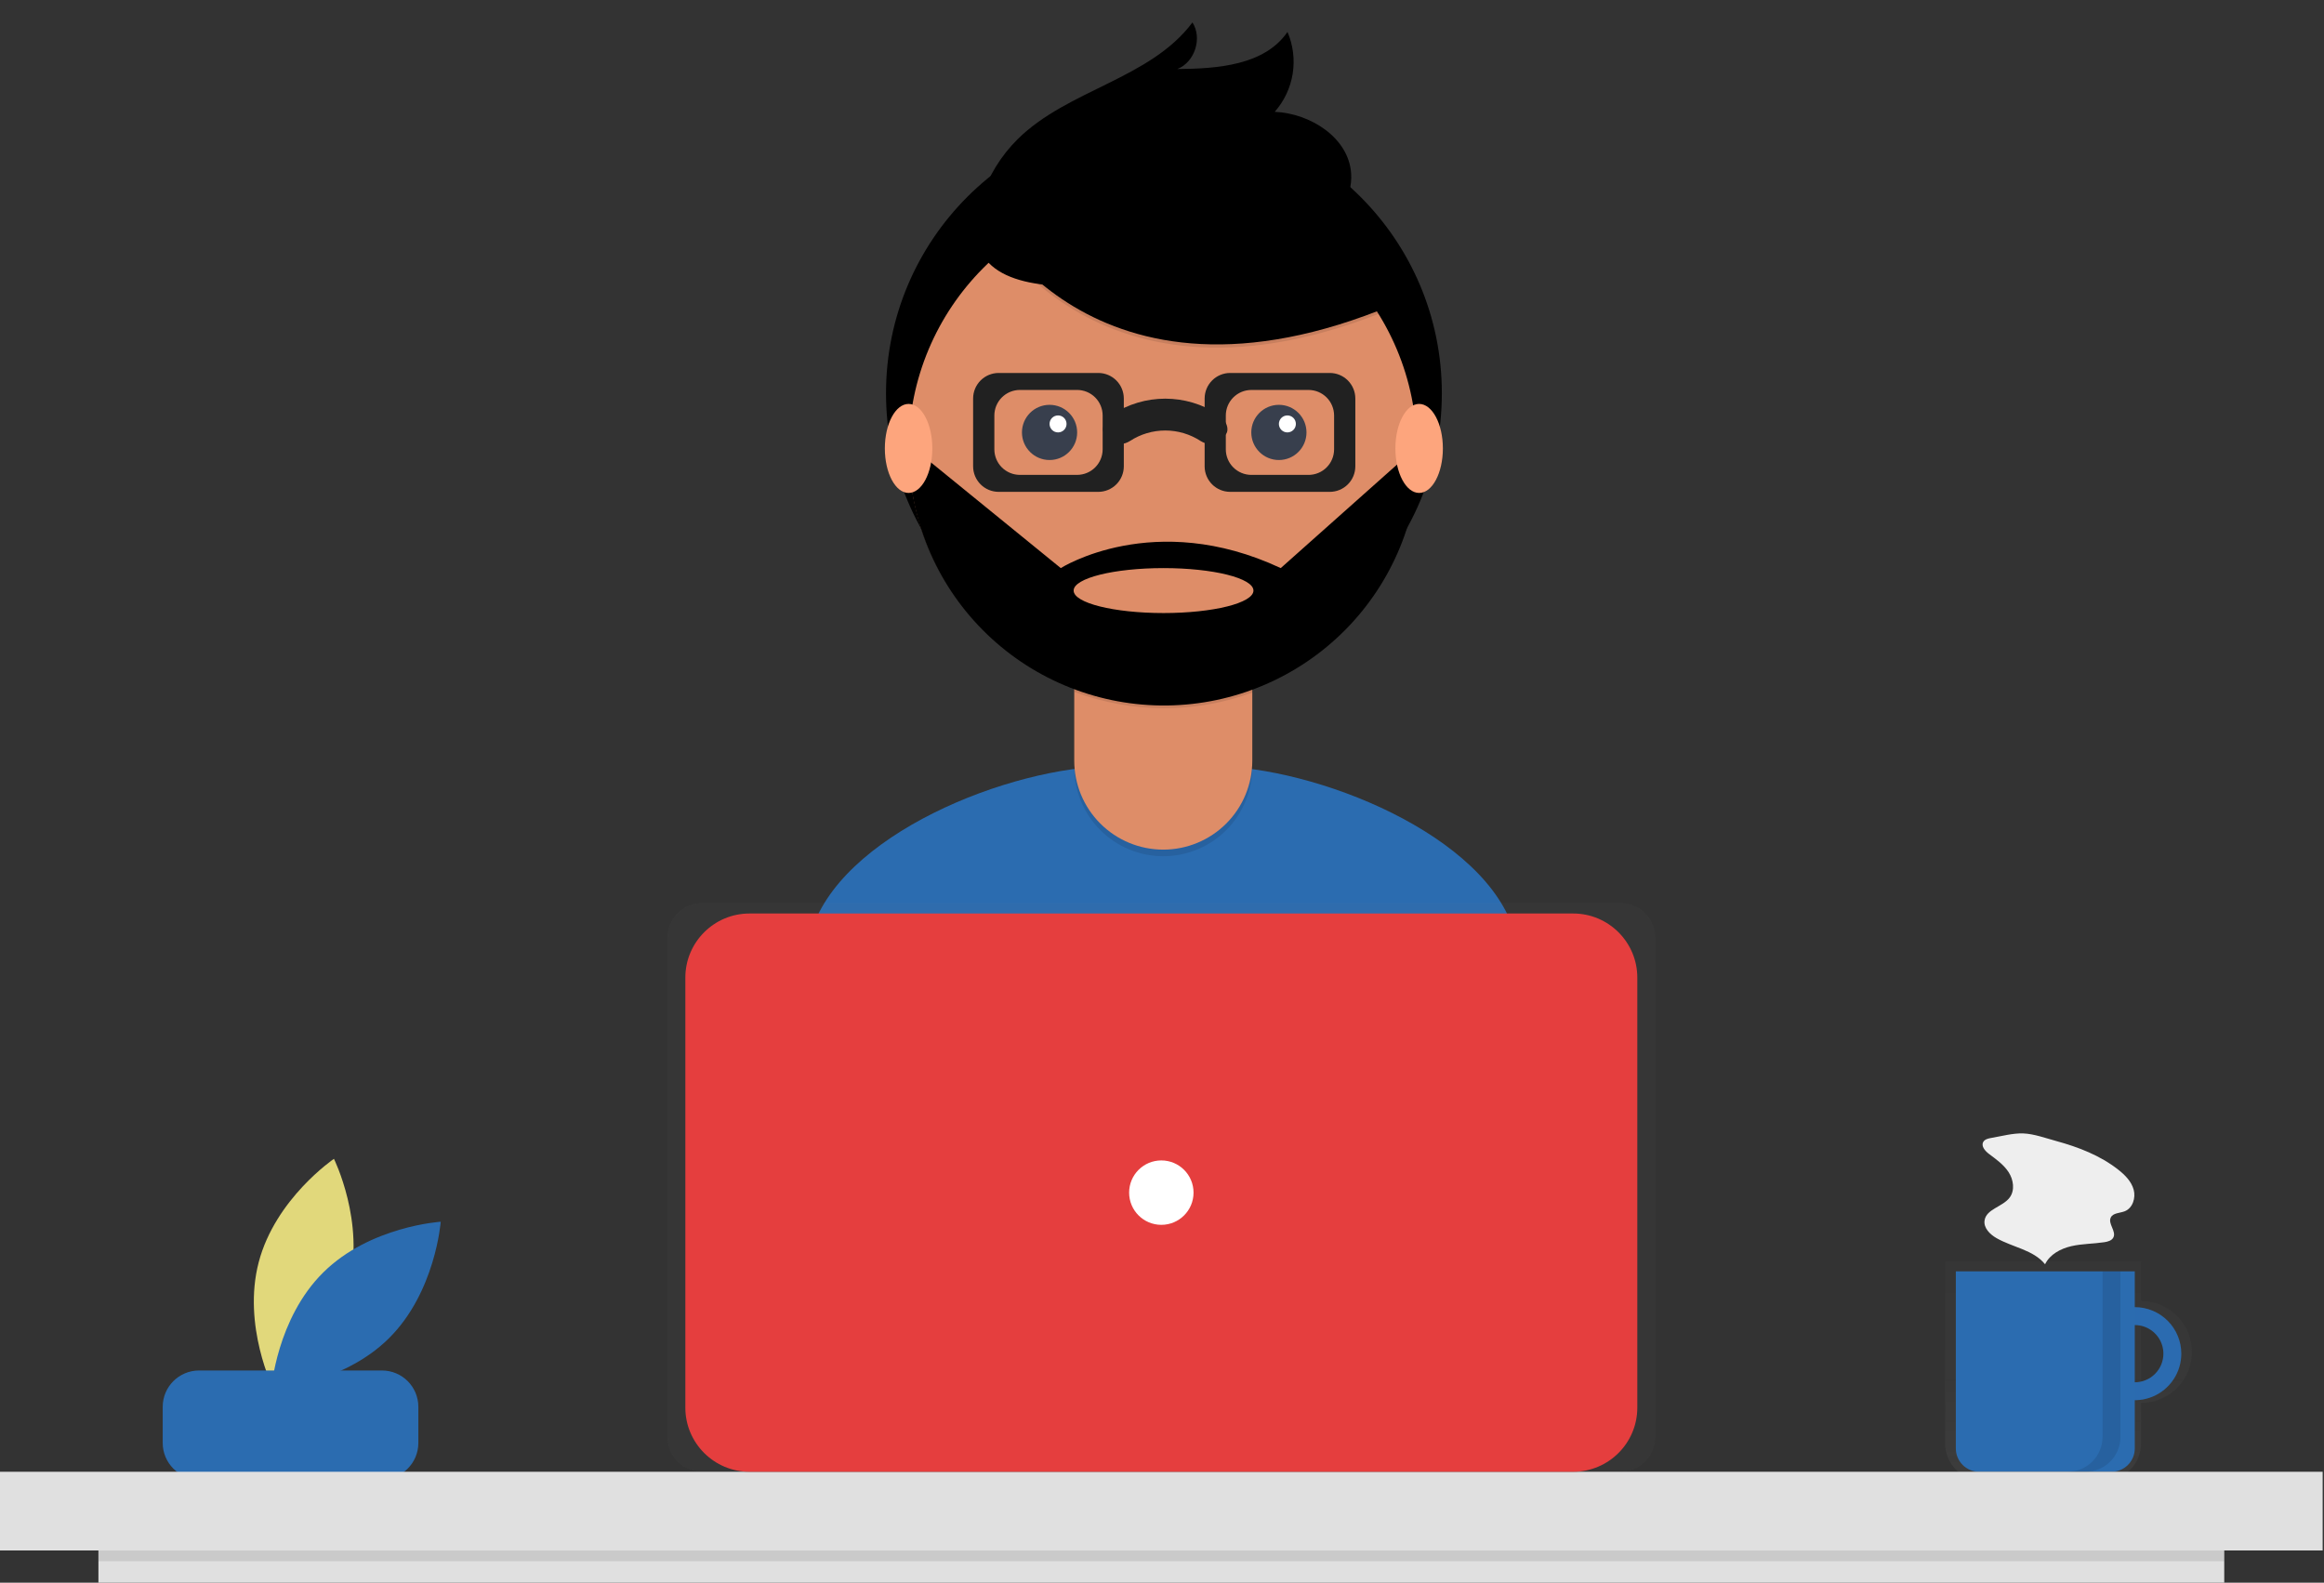 <svg width="972" height="662" viewBox="0 0 972 662" fill="none" xmlns="http://www.w3.org/2000/svg">
<rect x="0" y="0" width="972" height="662" fill="#333333" stroke="none"/>
<g clip-path="url(#clip0)">
<path d="M145.834 537.809C138.85 564.407 114.375 581.029 114.375 581.029C114.375 581.029 101.225 554.527 108.209 527.929C115.194 501.331 139.668 484.709 139.668 484.709C139.668 484.709 152.819 511.211 145.834 537.809Z" fill="#E1D87B"/>
<path d="M135.24 532.183C115.678 551.51 113.489 581.014 113.489 581.014C113.489 581.014 143.017 579.183 162.58 559.855C182.143 540.528 184.331 511.024 184.331 511.024C184.331 511.024 154.803 512.856 135.24 532.183Z" fill="#2B6CB0"/>
<path d="M159.772 573.241H83.251C74.858 573.241 68.053 580.045 68.053 588.439V603.54C68.053 611.933 74.858 618.737 83.251 618.737H159.772C168.165 618.737 174.97 611.933 174.97 603.54V588.439C174.97 580.045 168.165 573.241 159.772 573.241Z" fill="#2B6CB0"/>
<g opacity="0.7">
<path opacity="0.7" d="M895.494 544.178V527.785H813.525V603.606C813.525 605.705 813.939 607.784 814.742 609.723C815.545 611.662 816.723 613.424 818.207 614.908C819.691 616.393 821.453 617.57 823.392 618.373C825.332 619.177 827.41 619.59 829.509 619.59H879.51C883.75 619.59 887.815 617.906 890.813 614.908C893.81 611.911 895.494 607.845 895.494 603.606V586.802C901.139 586.791 906.55 584.541 910.537 580.546C914.525 576.55 916.765 571.135 916.765 565.49C916.765 559.845 914.525 554.431 910.537 550.435C906.55 546.439 901.139 544.189 895.494 544.178V544.178ZM895.494 578.605V552.375C898.973 552.375 902.308 553.757 904.768 556.217C907.228 558.676 908.609 562.012 908.609 565.49C908.609 568.969 907.228 572.304 904.768 574.764C902.308 577.224 898.973 578.605 895.494 578.605V578.605Z" fill="url(#paint0_linear)"/>
</g>
<path d="M892.857 546.744C889.008 546.744 885.246 547.886 882.046 550.024C878.846 552.162 876.352 555.201 874.879 558.757C873.407 562.312 873.021 566.225 873.772 569.999C874.523 573.774 876.376 577.241 879.098 579.963C881.819 582.684 885.286 584.537 889.061 585.288C892.835 586.039 896.748 585.653 900.304 584.181C903.859 582.708 906.898 580.214 909.036 577.014C911.175 573.814 912.316 570.052 912.316 566.203C912.316 561.042 910.266 556.093 906.616 552.444C902.967 548.795 898.018 546.744 892.857 546.744ZM892.857 578.178C890.489 578.178 888.174 577.475 886.204 576.16C884.235 574.844 882.7 572.974 881.794 570.786C880.888 568.598 880.65 566.19 881.112 563.867C881.575 561.544 882.715 559.41 884.39 557.736C886.064 556.061 888.198 554.921 890.521 554.459C892.844 553.997 895.251 554.234 897.44 555.14C899.628 556.046 901.498 557.581 902.814 559.55C904.129 561.52 904.832 563.835 904.832 566.203C904.832 569.379 903.57 572.425 901.324 574.67C899.079 576.916 896.033 578.178 892.857 578.178V578.178Z" fill="#2B6CB0"/>
<path opacity="0.1" d="M892.857 546.744C889.008 546.744 885.246 547.886 882.046 550.024C878.846 552.162 876.352 555.201 874.879 558.757C873.407 562.312 873.021 566.225 873.772 569.999C874.523 573.774 876.376 577.241 879.098 579.963C881.819 582.684 885.286 584.537 889.061 585.288C892.835 586.039 896.748 585.653 900.304 584.181C903.859 582.708 906.898 580.214 909.036 577.014C911.175 573.814 912.316 570.052 912.316 566.203C912.316 561.042 910.266 556.093 906.616 552.444C902.967 548.795 898.018 546.744 892.857 546.744ZM892.857 578.178C890.489 578.178 888.174 577.475 886.204 576.16C884.235 574.844 882.7 572.974 881.794 570.786C880.888 568.598 880.65 566.19 881.112 563.867C881.575 561.544 882.715 559.41 884.39 557.736C886.064 556.061 888.198 554.921 890.521 554.459C892.844 553.997 895.251 554.234 897.44 555.14C899.628 556.046 901.498 557.581 902.814 559.55C904.129 561.52 904.832 563.835 904.832 566.203C904.832 569.379 903.57 572.425 901.324 574.67C899.079 576.916 896.033 578.178 892.857 578.178V578.178Z" fill="#2B6CB0"/>
<path d="M818.016 531.776H892.857V605.848C892.857 608.434 891.83 610.914 890.001 612.743C888.173 614.571 885.693 615.598 883.107 615.598H827.766C825.18 615.598 822.7 614.571 820.871 612.743C819.043 610.914 818.016 608.434 818.016 605.848V531.776Z" fill="#2B6CB0"/>
<path d="M971.44 615.598H0V648.529H971.44V615.598Z" fill="#E0E0E0"/>
<path d="M489.331 521.722C538.226 521.722 618.145 507.148 656.127 482.109C652.013 459.625 642.548 423.242 633.577 390.681C622.153 349.213 550.05 320.465 507.037 320.465H465.588C422.442 320.465 350.235 349.38 338.955 391.025C330.358 422.761 321.182 457.614 316.616 478.077C355.751 505.575 437.868 521.722 489.331 521.722Z" fill="#2B6CB0"/>
<path d="M486.806 280.733C551.002 280.733 603.042 228.692 603.042 164.497C603.042 100.302 551.002 48.261 486.806 48.261C422.611 48.261 370.571 100.302 370.571 164.497C370.571 228.692 422.611 280.733 486.806 280.733Z" fill="black"/>
<path opacity="0.1" d="M449.291 261.311H523.77V320.894C523.77 330.771 519.847 340.243 512.863 347.226C505.879 354.21 496.407 358.133 486.531 358.133H486.531C476.654 358.133 467.182 354.21 460.199 347.226C453.215 340.243 449.291 330.771 449.291 320.894V261.311H449.291Z" fill="black"/>
<path d="M459.974 258.553H513.087C515.92 258.553 518.638 259.678 520.641 261.682C522.645 263.685 523.77 266.402 523.77 269.236V318.136C523.77 328.012 519.847 337.484 512.863 344.468C505.879 351.452 496.407 355.375 486.531 355.375H486.531C476.654 355.375 467.182 351.452 460.199 344.468C453.215 337.484 449.291 328.012 449.291 318.136V269.236C449.291 266.402 450.417 263.685 452.42 261.682C454.424 259.678 457.141 258.553 459.974 258.553V258.553Z" fill="#DE8D68"/>
<path opacity="0.1" d="M449.429 289.434C473.433 298.402 499.855 298.475 523.908 289.639V280.49H449.429V289.434Z" fill="black"/>
<path d="M486.307 294.421C544.988 294.421 592.559 246.626 592.559 187.668C592.559 128.71 544.988 80.915 486.307 80.915C427.625 80.915 380.054 128.71 380.054 187.668C380.054 246.626 427.625 294.421 486.307 294.421Z" fill="#DE8D68"/>
<path opacity="0.1" d="M410.766 90.565C410.766 90.565 455.756 181.888 582.668 128.84L553.122 82.507L500.746 63.705L410.766 90.565Z" fill="black"/>
<path d="M410.766 89.222C410.766 89.222 455.756 180.545 582.668 127.497L553.122 81.164L500.746 62.362L410.766 89.222Z" fill="black"/>
<path d="M410.367 83.052C413.399 73.661 418.641 65.135 425.652 58.19C446.654 37.433 481.074 33.051 498.731 9.384C502.971 15.951 499.69 26.052 492.401 28.875C509.295 28.765 528.924 27.285 538.484 13.356C540.849 18.859 541.602 24.92 540.658 30.835C539.713 36.75 537.109 42.275 533.148 46.768C548.143 47.449 564.141 57.625 565.11 72.603C565.756 82.582 559.499 92.03 551.299 97.753C543.099 103.475 533.178 106.102 523.413 108.255C494.908 114.54 391.766 140.882 410.367 83.052Z" fill="black"/>
<path d="M593.556 188.602H590.726L535.663 237.621C482.616 212.776 443.669 237.621 443.669 237.621L385.921 190.617L380.098 191.349C380.888 219.366 392.665 245.95 412.887 265.358C433.109 284.767 460.153 295.444 488.179 295.083C516.206 294.723 542.966 283.354 562.682 263.431C582.398 243.509 593.487 216.631 593.556 188.602V188.602ZM486.645 256.423C465.877 256.423 449.041 252.214 449.041 247.022C449.041 241.83 465.877 237.621 486.645 237.621C507.412 237.621 524.248 241.83 524.248 247.022C524.248 252.214 507.412 256.423 486.645 256.423Z" fill="black"/>
<path d="M380.011 206.186C385.496 206.186 389.942 197.85 389.942 187.566C389.942 177.283 385.496 168.947 380.011 168.947C374.527 168.947 370.081 177.283 370.081 187.566C370.081 197.85 374.527 206.186 380.011 206.186Z" fill="#FDA57D"/>
<path d="M593.545 206.186C599.03 206.186 603.476 197.85 603.476 187.566C603.476 177.283 599.03 168.947 593.545 168.947C588.061 168.947 583.615 177.283 583.615 187.566C583.615 197.85 588.061 206.186 593.545 206.186Z" fill="#FDA57D"/>
<g opacity="0.7">
<path opacity="0.7" d="M677.782 377.704H293.658C285.65 377.704 279.158 384.196 279.158 392.204V601.098C279.158 609.106 285.65 615.598 293.658 615.598H677.782C685.79 615.598 692.282 609.106 692.282 601.098V392.204C692.282 384.196 685.79 377.704 677.782 377.704Z" fill="url(#paint1_linear)"/>
</g>
<path d="M657.963 382.094H313.477C298.657 382.094 286.642 394.108 286.642 408.929V588.763C286.642 603.584 298.657 615.598 313.477 615.598H657.963C672.784 615.598 684.798 603.584 684.798 588.763V408.929C684.798 394.108 672.784 382.094 657.963 382.094Z" fill="#E53E3E"/>
<path d="M485.72 512.317C493.16 512.317 499.192 506.286 499.192 498.846C499.192 491.406 493.16 485.375 485.72 485.375C478.28 485.375 472.249 491.406 472.249 498.846C472.249 506.286 478.28 512.317 485.72 512.317Z" fill="white"/>
<path d="M930.278 648.529H41.163V662H930.278V648.529Z" fill="#E0E0E0"/>
<path opacity="0.1" d="M930.278 648.529H41.163V653.019H930.278V648.529Z" fill="black"/>
<path opacity="0.1" d="M879.386 531.776V601.004C879.386 604.875 877.848 608.587 875.111 611.324C872.374 614.061 868.662 615.598 864.792 615.598H872.276C876.146 615.598 879.858 614.061 882.595 611.324C885.332 608.587 886.87 604.875 886.87 601.004V531.776H879.386Z" fill="black"/>
<path d="M832.785 475.979C831.522 476.195 830.098 476.536 829.48 477.657C828.498 479.437 830.277 481.444 831.9 482.667C834.9 484.926 838.061 487.145 840.099 490.298C842.138 493.452 842.779 497.852 840.55 500.874C837.64 504.82 830.698 505.669 830.026 510.526C829.594 513.644 832.29 516.304 835.021 517.869C841.763 521.731 850.453 522.761 855.336 528.804C857.356 524.65 861.875 522.249 866.378 521.223C870.882 520.198 875.561 520.275 880.127 519.579C881.601 519.354 883.262 518.904 883.921 517.567C885.197 514.976 881.56 511.869 882.815 509.269C883.771 507.289 886.578 507.443 888.628 506.65C891.966 505.36 893.343 501.064 892.395 497.612C891.448 494.161 888.772 491.464 885.958 489.253C878.374 483.293 869.254 479.788 860.03 477.267C855.741 476.095 850.705 474.256 846.249 474.079C841.948 473.907 837.042 475.251 832.785 475.979Z" fill="#EEEEEE"/>
<path d="M438.971 192.416C445.346 192.416 450.514 187.248 450.514 180.873C450.514 174.497 445.346 169.329 438.971 169.329C432.595 169.329 427.427 174.497 427.427 180.873C427.427 187.248 432.595 192.416 438.971 192.416Z" fill="#383F4D"/>
<path d="M534.889 192.416C541.264 192.416 546.433 187.248 546.433 180.873C546.433 174.497 541.264 169.329 534.889 169.329C528.514 169.329 523.346 174.497 523.346 180.873C523.346 187.248 528.514 192.416 534.889 192.416Z" fill="#383F4D"/>
<path d="M442.523 180.866C444.485 180.866 446.075 179.276 446.075 177.314C446.075 175.352 444.485 173.761 442.523 173.761C440.561 173.761 438.971 175.352 438.971 177.314C438.971 179.276 440.561 180.866 442.523 180.866Z" fill="white"/>
<path d="M538.442 180.866C540.403 180.866 541.994 179.276 541.994 177.314C541.994 175.352 540.403 173.761 538.442 173.761C536.48 173.761 534.889 175.352 534.889 177.314C534.889 179.276 536.48 180.866 538.442 180.866Z" fill="white"/>
<path d="M556.203 156H514.488C511.664 156.009 508.959 157.134 506.962 159.131C504.965 161.128 503.84 163.833 503.831 166.657V195.075C503.84 197.899 504.965 200.605 506.962 202.601C508.959 204.598 511.664 205.724 514.488 205.732H556.203C559.027 205.724 561.732 204.598 563.729 202.601C565.726 200.605 566.851 197.899 566.86 195.075V166.657C566.851 163.833 565.726 161.128 563.729 159.131C561.732 157.134 559.027 156.009 556.203 156V156ZM557.976 187.977C557.967 190.801 556.842 193.507 554.845 195.503C552.848 197.5 550.143 198.626 547.319 198.634H523.346C520.522 198.626 517.817 197.5 515.82 195.503C513.823 193.507 512.698 190.801 512.689 187.977V173.768C512.698 170.944 513.823 168.239 515.82 166.242C517.817 164.245 520.522 163.12 523.346 163.111H547.326C550.147 163.121 552.85 164.247 554.845 166.242C556.84 168.237 557.966 170.94 557.976 173.761V187.977Z" fill="#212121"/>
<path d="M407 166.657V195.075C407.009 197.899 408.134 200.605 410.131 202.601C412.128 204.598 414.833 205.724 417.657 205.732H459.372C462.196 205.724 464.901 204.598 466.898 202.601C468.895 200.605 470.02 197.899 470.029 195.075V166.657C470.02 163.833 468.895 161.128 466.898 159.131C464.901 157.134 462.196 156.009 459.372 156H417.657C414.833 156.009 412.128 157.134 410.131 159.131C408.134 161.128 407.009 163.833 407 166.657V166.657ZM415.884 173.761C415.893 170.938 417.018 168.232 419.015 166.235C421.012 164.239 423.717 163.113 426.541 163.105H450.521C453.344 163.113 456.05 164.239 458.047 166.235C460.043 168.232 461.169 170.938 461.177 173.761V187.971C461.169 190.794 460.043 193.5 458.047 195.497C456.05 197.493 453.344 198.619 450.521 198.628H426.534C423.713 198.617 421.01 197.492 419.015 195.497C417.02 193.502 415.894 190.799 415.884 187.977V173.761Z" fill="#212121"/>
<path d="M502.123 184.444C497.734 181.587 492.61 180.066 487.373 180.066C482.136 180.066 477.012 181.587 472.623 184.444C470.159 186.022 466.802 186.354 464.801 184.516L462.292 182.007C460.337 180.195 461.438 175.808 465.323 173.279C471.879 169.017 479.531 166.748 487.35 166.748C495.17 166.748 502.822 169.017 509.378 173.279C513.289 175.808 514.384 180.201 512.409 182.007L509.925 184.497C507.95 186.348 504.594 186.022 502.123 184.444Z" fill="#212121"/>
</g>
<defs>
<linearGradient id="paint0_linear" x1="865.166" y1="619.59" x2="865.166" y2="527.785" gradientUnits="userSpaceOnUse">
<stop stop-color="#808080" stop-opacity="0.25"/>
<stop offset="0.535" stop-color="#808080" stop-opacity="0.12"/>
<stop offset="1" stop-color="#808080" stop-opacity="0.1"/>
</linearGradient>
<linearGradient id="paint1_linear" x1="200942" y1="146825" x2="200942" y2="90231.3" gradientUnits="userSpaceOnUse">
<stop stop-color="#808080" stop-opacity="0.25"/>
<stop offset="0.535" stop-color="#808080" stop-opacity="0.12"/>
<stop offset="1" stop-color="#808080" stop-opacity="0.1"/>
</linearGradient>
<clipPath id="clip0">
<rect width="971.44" height="662" fill="white"/>
</clipPath>
</defs>
</svg>
